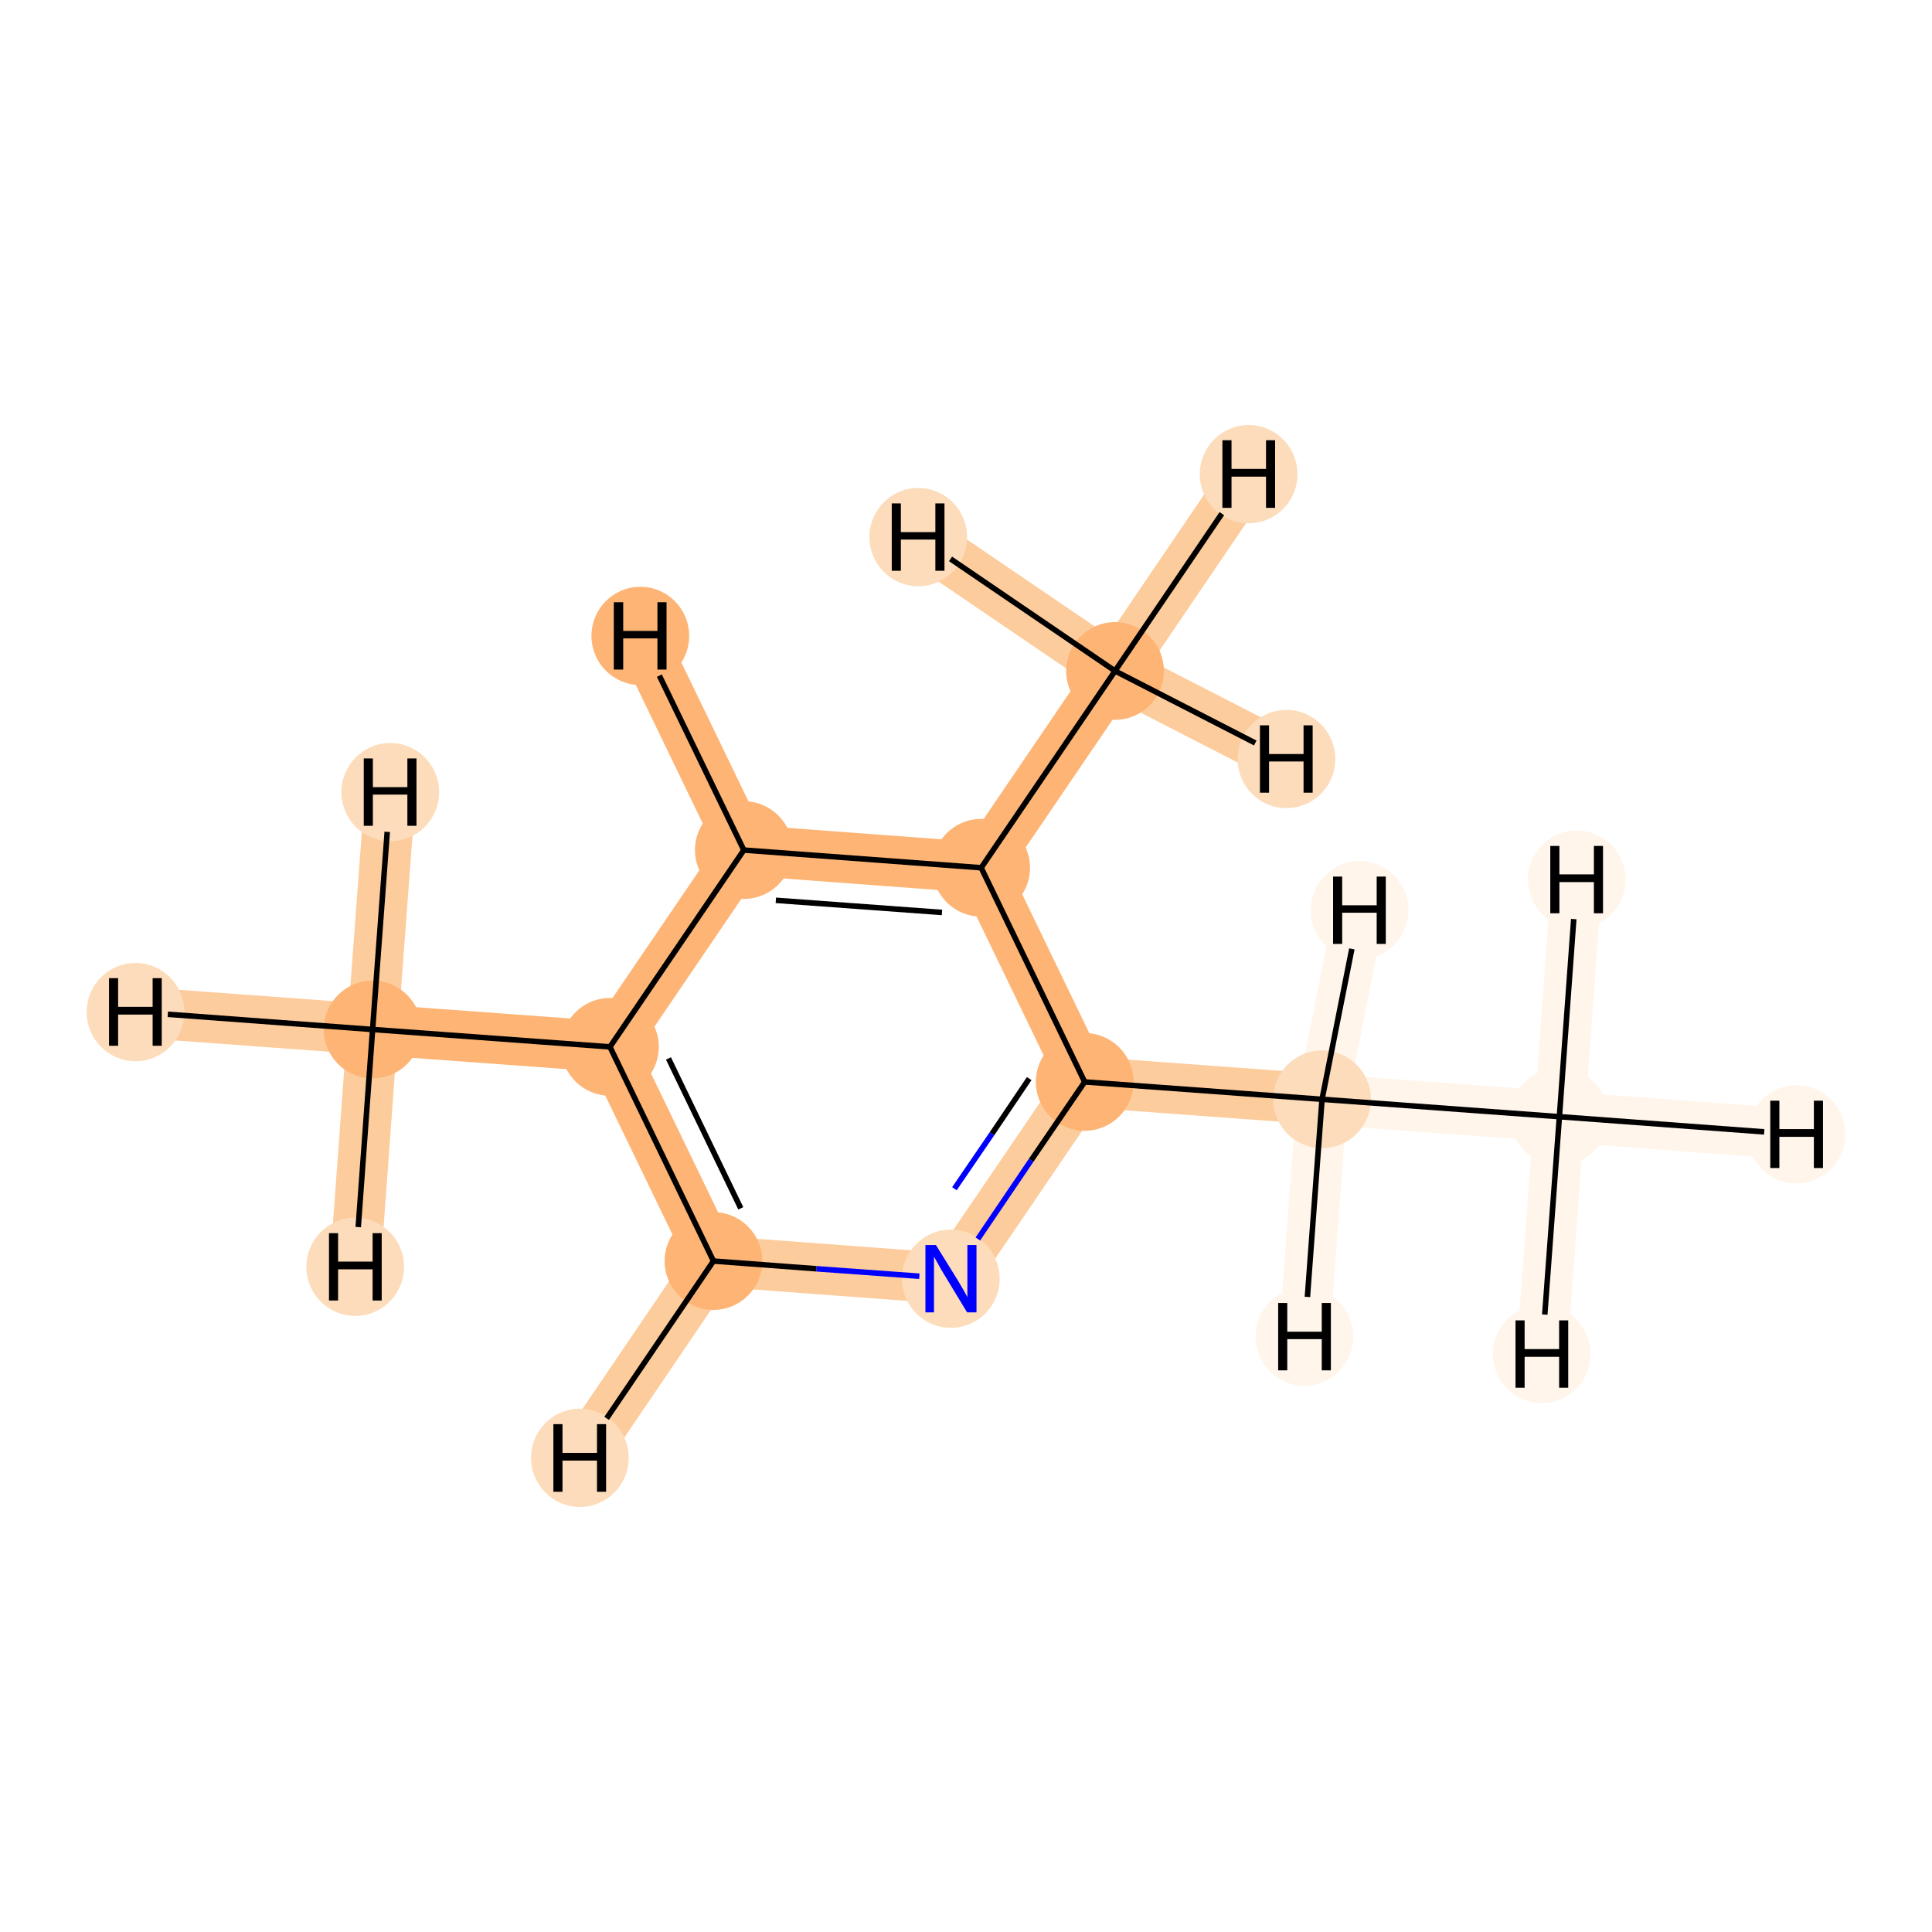 <?xml version='1.0' encoding='iso-8859-1'?>
<svg version='1.1' baseProfile='full'
              xmlns='http://www.w3.org/2000/svg'
                      xmlns:rdkit='http://www.rdkit.org/xml'
                      xmlns:xlink='http://www.w3.org/1999/xlink'
                  xml:space='preserve'
width='700px' height='700px' viewBox='0 0 700 700'>
<!-- END OF HEADER -->
<rect style='opacity:1.0;fill:#FFFFFF;stroke:none' width='700.0' height='700.0' x='0.0' y='0.0'> </rect>
<path d='M 565.0,404.6 L 479.0,398.3' style='fill:none;fill-rule:evenodd;stroke:#FFF5EB;stroke-width:18.4px;stroke-linecap:butt;stroke-linejoin:miter;stroke-opacity:1' />
<path d='M 565.0,404.6 L 650.9,411.0' style='fill:none;fill-rule:evenodd;stroke:#FFF5EB;stroke-width:18.4px;stroke-linecap:butt;stroke-linejoin:miter;stroke-opacity:1' />
<path d='M 565.0,404.6 L 558.6,490.6' style='fill:none;fill-rule:evenodd;stroke:#FFF5EB;stroke-width:18.4px;stroke-linecap:butt;stroke-linejoin:miter;stroke-opacity:1' />
<path d='M 565.0,404.6 L 571.3,318.7' style='fill:none;fill-rule:evenodd;stroke:#FFF5EB;stroke-width:18.4px;stroke-linecap:butt;stroke-linejoin:miter;stroke-opacity:1' />
<path d='M 479.0,398.3 L 393.0,392.0' style='fill:none;fill-rule:evenodd;stroke:#FDCC9C;stroke-width:18.4px;stroke-linecap:butt;stroke-linejoin:miter;stroke-opacity:1' />
<path d='M 479.0,398.3 L 492.6,329.8' style='fill:none;fill-rule:evenodd;stroke:#FFF5EB;stroke-width:18.4px;stroke-linecap:butt;stroke-linejoin:miter;stroke-opacity:1' />
<path d='M 479.0,398.3 L 472.6,484.3' style='fill:none;fill-rule:evenodd;stroke:#FFF5EB;stroke-width:18.4px;stroke-linecap:butt;stroke-linejoin:miter;stroke-opacity:1' />
<path d='M 393.0,392.0 L 344.5,463.3' style='fill:none;fill-rule:evenodd;stroke:#FDCC9C;stroke-width:18.4px;stroke-linecap:butt;stroke-linejoin:miter;stroke-opacity:1' />
<path d='M 393.0,392.0 L 355.5,314.4' style='fill:none;fill-rule:evenodd;stroke:#FDB474;stroke-width:18.4px;stroke-linecap:butt;stroke-linejoin:miter;stroke-opacity:1' />
<path d='M 344.5,463.3 L 258.5,456.9' style='fill:none;fill-rule:evenodd;stroke:#FDCC9C;stroke-width:18.4px;stroke-linecap:butt;stroke-linejoin:miter;stroke-opacity:1' />
<path d='M 258.5,456.9 L 221.0,379.3' style='fill:none;fill-rule:evenodd;stroke:#FDB474;stroke-width:18.4px;stroke-linecap:butt;stroke-linejoin:miter;stroke-opacity:1' />
<path d='M 258.5,456.9 L 210.1,528.2' style='fill:none;fill-rule:evenodd;stroke:#FDCC9C;stroke-width:18.4px;stroke-linecap:butt;stroke-linejoin:miter;stroke-opacity:1' />
<path d='M 221.0,379.3 L 269.5,308.0' style='fill:none;fill-rule:evenodd;stroke:#FDB474;stroke-width:18.4px;stroke-linecap:butt;stroke-linejoin:miter;stroke-opacity:1' />
<path d='M 221.0,379.3 L 135.0,373.0' style='fill:none;fill-rule:evenodd;stroke:#FDB474;stroke-width:18.4px;stroke-linecap:butt;stroke-linejoin:miter;stroke-opacity:1' />
<path d='M 269.5,308.0 L 355.5,314.4' style='fill:none;fill-rule:evenodd;stroke:#FDB474;stroke-width:18.4px;stroke-linecap:butt;stroke-linejoin:miter;stroke-opacity:1' />
<path d='M 269.5,308.0 L 232.0,230.4' style='fill:none;fill-rule:evenodd;stroke:#FDB474;stroke-width:18.4px;stroke-linecap:butt;stroke-linejoin:miter;stroke-opacity:1' />
<path d='M 355.5,314.4 L 404.0,243.1' style='fill:none;fill-rule:evenodd;stroke:#FDB474;stroke-width:18.4px;stroke-linecap:butt;stroke-linejoin:miter;stroke-opacity:1' />
<path d='M 404.0,243.1 L 452.4,171.8' style='fill:none;fill-rule:evenodd;stroke:#FDCC9C;stroke-width:18.4px;stroke-linecap:butt;stroke-linejoin:miter;stroke-opacity:1' />
<path d='M 404.0,243.1 L 466.1,275.0' style='fill:none;fill-rule:evenodd;stroke:#FDCC9C;stroke-width:18.4px;stroke-linecap:butt;stroke-linejoin:miter;stroke-opacity:1' />
<path d='M 404.0,243.1 L 332.7,194.6' style='fill:none;fill-rule:evenodd;stroke:#FDCC9C;stroke-width:18.4px;stroke-linecap:butt;stroke-linejoin:miter;stroke-opacity:1' />
<path d='M 135.0,373.0 L 49.1,366.7' style='fill:none;fill-rule:evenodd;stroke:#FDCC9C;stroke-width:18.4px;stroke-linecap:butt;stroke-linejoin:miter;stroke-opacity:1' />
<path d='M 135.0,373.0 L 141.4,287.0' style='fill:none;fill-rule:evenodd;stroke:#FDCC9C;stroke-width:18.4px;stroke-linecap:butt;stroke-linejoin:miter;stroke-opacity:1' />
<path d='M 135.0,373.0 L 128.7,459.0' style='fill:none;fill-rule:evenodd;stroke:#FDCC9C;stroke-width:18.4px;stroke-linecap:butt;stroke-linejoin:miter;stroke-opacity:1' />
<ellipse cx='565.0' cy='404.6' rx='17.2' ry='17.2'  style='fill:#FFF5EB;fill-rule:evenodd;stroke:#FFF5EB;stroke-width:1.0px;stroke-linecap:butt;stroke-linejoin:miter;stroke-opacity:1' />
<ellipse cx='479.0' cy='398.3' rx='17.2' ry='17.2'  style='fill:#FDDCBB;fill-rule:evenodd;stroke:#FDDCBB;stroke-width:1.0px;stroke-linecap:butt;stroke-linejoin:miter;stroke-opacity:1' />
<ellipse cx='393.0' cy='392.0' rx='17.2' ry='17.2'  style='fill:#FDB474;fill-rule:evenodd;stroke:#FDB474;stroke-width:1.0px;stroke-linecap:butt;stroke-linejoin:miter;stroke-opacity:1' />
<ellipse cx='344.5' cy='463.3' rx='17.2' ry='17.3'  style='fill:#FDDCBB;fill-rule:evenodd;stroke:#FDDCBB;stroke-width:1.0px;stroke-linecap:butt;stroke-linejoin:miter;stroke-opacity:1' />
<ellipse cx='258.5' cy='456.9' rx='17.2' ry='17.2'  style='fill:#FDB474;fill-rule:evenodd;stroke:#FDB474;stroke-width:1.0px;stroke-linecap:butt;stroke-linejoin:miter;stroke-opacity:1' />
<ellipse cx='221.0' cy='379.3' rx='17.2' ry='17.2'  style='fill:#FDB474;fill-rule:evenodd;stroke:#FDB474;stroke-width:1.0px;stroke-linecap:butt;stroke-linejoin:miter;stroke-opacity:1' />
<ellipse cx='269.5' cy='308.0' rx='17.2' ry='17.2'  style='fill:#FDB474;fill-rule:evenodd;stroke:#FDB474;stroke-width:1.0px;stroke-linecap:butt;stroke-linejoin:miter;stroke-opacity:1' />
<ellipse cx='355.5' cy='314.4' rx='17.2' ry='17.2'  style='fill:#FDB474;fill-rule:evenodd;stroke:#FDB474;stroke-width:1.0px;stroke-linecap:butt;stroke-linejoin:miter;stroke-opacity:1' />
<ellipse cx='404.0' cy='243.1' rx='17.2' ry='17.2'  style='fill:#FDB474;fill-rule:evenodd;stroke:#FDB474;stroke-width:1.0px;stroke-linecap:butt;stroke-linejoin:miter;stroke-opacity:1' />
<ellipse cx='135.0' cy='373.0' rx='17.2' ry='17.2'  style='fill:#FDB474;fill-rule:evenodd;stroke:#FDB474;stroke-width:1.0px;stroke-linecap:butt;stroke-linejoin:miter;stroke-opacity:1' />
<ellipse cx='650.9' cy='411.0' rx='17.2' ry='17.3'  style='fill:#FFF5EB;fill-rule:evenodd;stroke:#FFF5EB;stroke-width:1.0px;stroke-linecap:butt;stroke-linejoin:miter;stroke-opacity:1' />
<ellipse cx='558.6' cy='490.6' rx='17.2' ry='17.3'  style='fill:#FFF5EB;fill-rule:evenodd;stroke:#FFF5EB;stroke-width:1.0px;stroke-linecap:butt;stroke-linejoin:miter;stroke-opacity:1' />
<ellipse cx='571.3' cy='318.7' rx='17.2' ry='17.3'  style='fill:#FFF5EB;fill-rule:evenodd;stroke:#FFF5EB;stroke-width:1.0px;stroke-linecap:butt;stroke-linejoin:miter;stroke-opacity:1' />
<ellipse cx='492.6' cy='329.8' rx='17.2' ry='17.3'  style='fill:#FFF5EB;fill-rule:evenodd;stroke:#FFF5EB;stroke-width:1.0px;stroke-linecap:butt;stroke-linejoin:miter;stroke-opacity:1' />
<ellipse cx='472.6' cy='484.3' rx='17.2' ry='17.3'  style='fill:#FFF5EB;fill-rule:evenodd;stroke:#FFF5EB;stroke-width:1.0px;stroke-linecap:butt;stroke-linejoin:miter;stroke-opacity:1' />
<ellipse cx='210.1' cy='528.2' rx='17.2' ry='17.3'  style='fill:#FDDCBB;fill-rule:evenodd;stroke:#FDDCBB;stroke-width:1.0px;stroke-linecap:butt;stroke-linejoin:miter;stroke-opacity:1' />
<ellipse cx='232.0' cy='230.4' rx='17.2' ry='17.3'  style='fill:#FDB474;fill-rule:evenodd;stroke:#FDB474;stroke-width:1.0px;stroke-linecap:butt;stroke-linejoin:miter;stroke-opacity:1' />
<ellipse cx='452.4' cy='171.8' rx='17.2' ry='17.3'  style='fill:#FDDCBB;fill-rule:evenodd;stroke:#FDDCBB;stroke-width:1.0px;stroke-linecap:butt;stroke-linejoin:miter;stroke-opacity:1' />
<ellipse cx='466.1' cy='275.0' rx='17.2' ry='17.3'  style='fill:#FDDCBB;fill-rule:evenodd;stroke:#FDDCBB;stroke-width:1.0px;stroke-linecap:butt;stroke-linejoin:miter;stroke-opacity:1' />
<ellipse cx='332.7' cy='194.6' rx='17.2' ry='17.3'  style='fill:#FDDCBB;fill-rule:evenodd;stroke:#FDDCBB;stroke-width:1.0px;stroke-linecap:butt;stroke-linejoin:miter;stroke-opacity:1' />
<ellipse cx='49.1' cy='366.7' rx='17.2' ry='17.3'  style='fill:#FDDCBB;fill-rule:evenodd;stroke:#FDDCBB;stroke-width:1.0px;stroke-linecap:butt;stroke-linejoin:miter;stroke-opacity:1' />
<ellipse cx='141.4' cy='287.0' rx='17.2' ry='17.3'  style='fill:#FDDCBB;fill-rule:evenodd;stroke:#FDDCBB;stroke-width:1.0px;stroke-linecap:butt;stroke-linejoin:miter;stroke-opacity:1' />
<ellipse cx='128.7' cy='459.0' rx='17.2' ry='17.3'  style='fill:#FDDCBB;fill-rule:evenodd;stroke:#FDDCBB;stroke-width:1.0px;stroke-linecap:butt;stroke-linejoin:miter;stroke-opacity:1' />
<path class='bond-0 atom-0 atom-1' d='M 565.0,404.6 L 479.0,398.3' style='fill:none;fill-rule:evenodd;stroke:#000000;stroke-width:2.0px;stroke-linecap:butt;stroke-linejoin:miter;stroke-opacity:1' />
<path class='bond-10 atom-0 atom-10' d='M 565.0,404.6 L 639.2,410.1' style='fill:none;fill-rule:evenodd;stroke:#000000;stroke-width:2.0px;stroke-linecap:butt;stroke-linejoin:miter;stroke-opacity:1' />
<path class='bond-11 atom-0 atom-11' d='M 565.0,404.6 L 559.7,476.3' style='fill:none;fill-rule:evenodd;stroke:#000000;stroke-width:2.0px;stroke-linecap:butt;stroke-linejoin:miter;stroke-opacity:1' />
<path class='bond-12 atom-0 atom-12' d='M 565.0,404.6 L 570.2,333.0' style='fill:none;fill-rule:evenodd;stroke:#000000;stroke-width:2.0px;stroke-linecap:butt;stroke-linejoin:miter;stroke-opacity:1' />
<path class='bond-1 atom-1 atom-2' d='M 479.0,398.3 L 393.0,392.0' style='fill:none;fill-rule:evenodd;stroke:#000000;stroke-width:2.0px;stroke-linecap:butt;stroke-linejoin:miter;stroke-opacity:1' />
<path class='bond-13 atom-1 atom-13' d='M 479.0,398.3 L 489.8,343.8' style='fill:none;fill-rule:evenodd;stroke:#000000;stroke-width:2.0px;stroke-linecap:butt;stroke-linejoin:miter;stroke-opacity:1' />
<path class='bond-14 atom-1 atom-14' d='M 479.0,398.3 L 473.7,469.9' style='fill:none;fill-rule:evenodd;stroke:#000000;stroke-width:2.0px;stroke-linecap:butt;stroke-linejoin:miter;stroke-opacity:1' />
<path class='bond-2 atom-2 atom-3' d='M 393.0,392.0 L 373.6,420.4' style='fill:none;fill-rule:evenodd;stroke:#000000;stroke-width:2.0px;stroke-linecap:butt;stroke-linejoin:miter;stroke-opacity:1' />
<path class='bond-2 atom-2 atom-3' d='M 373.6,420.4 L 354.3,448.9' style='fill:none;fill-rule:evenodd;stroke:#0000FF;stroke-width:2.0px;stroke-linecap:butt;stroke-linejoin:miter;stroke-opacity:1' />
<path class='bond-2 atom-2 atom-3' d='M 372.9,390.8 L 359.4,410.8' style='fill:none;fill-rule:evenodd;stroke:#000000;stroke-width:2.0px;stroke-linecap:butt;stroke-linejoin:miter;stroke-opacity:1' />
<path class='bond-2 atom-2 atom-3' d='M 359.4,410.8 L 345.8,430.7' style='fill:none;fill-rule:evenodd;stroke:#0000FF;stroke-width:2.0px;stroke-linecap:butt;stroke-linejoin:miter;stroke-opacity:1' />
<path class='bond-9 atom-7 atom-2' d='M 355.5,314.4 L 393.0,392.0' style='fill:none;fill-rule:evenodd;stroke:#000000;stroke-width:2.0px;stroke-linecap:butt;stroke-linejoin:miter;stroke-opacity:1' />
<path class='bond-3 atom-3 atom-4' d='M 333.1,462.4 L 295.8,459.7' style='fill:none;fill-rule:evenodd;stroke:#0000FF;stroke-width:2.0px;stroke-linecap:butt;stroke-linejoin:miter;stroke-opacity:1' />
<path class='bond-3 atom-3 atom-4' d='M 295.8,459.7 L 258.5,456.9' style='fill:none;fill-rule:evenodd;stroke:#000000;stroke-width:2.0px;stroke-linecap:butt;stroke-linejoin:miter;stroke-opacity:1' />
<path class='bond-4 atom-4 atom-5' d='M 258.5,456.9 L 221.0,379.3' style='fill:none;fill-rule:evenodd;stroke:#000000;stroke-width:2.0px;stroke-linecap:butt;stroke-linejoin:miter;stroke-opacity:1' />
<path class='bond-4 atom-4 atom-5' d='M 268.4,437.8 L 242.2,383.5' style='fill:none;fill-rule:evenodd;stroke:#000000;stroke-width:2.0px;stroke-linecap:butt;stroke-linejoin:miter;stroke-opacity:1' />
<path class='bond-15 atom-4 atom-15' d='M 258.5,456.9 L 219.8,513.9' style='fill:none;fill-rule:evenodd;stroke:#000000;stroke-width:2.0px;stroke-linecap:butt;stroke-linejoin:miter;stroke-opacity:1' />
<path class='bond-5 atom-5 atom-6' d='M 221.0,379.3 L 269.5,308.0' style='fill:none;fill-rule:evenodd;stroke:#000000;stroke-width:2.0px;stroke-linecap:butt;stroke-linejoin:miter;stroke-opacity:1' />
<path class='bond-8 atom-5 atom-9' d='M 221.0,379.3 L 135.0,373.0' style='fill:none;fill-rule:evenodd;stroke:#000000;stroke-width:2.0px;stroke-linecap:butt;stroke-linejoin:miter;stroke-opacity:1' />
<path class='bond-6 atom-6 atom-7' d='M 269.5,308.0 L 355.5,314.4' style='fill:none;fill-rule:evenodd;stroke:#000000;stroke-width:2.0px;stroke-linecap:butt;stroke-linejoin:miter;stroke-opacity:1' />
<path class='bond-6 atom-6 atom-7' d='M 281.1,326.2 L 341.3,330.6' style='fill:none;fill-rule:evenodd;stroke:#000000;stroke-width:2.0px;stroke-linecap:butt;stroke-linejoin:miter;stroke-opacity:1' />
<path class='bond-16 atom-6 atom-16' d='M 269.5,308.0 L 238.9,244.8' style='fill:none;fill-rule:evenodd;stroke:#000000;stroke-width:2.0px;stroke-linecap:butt;stroke-linejoin:miter;stroke-opacity:1' />
<path class='bond-7 atom-7 atom-8' d='M 355.5,314.4 L 404.0,243.1' style='fill:none;fill-rule:evenodd;stroke:#000000;stroke-width:2.0px;stroke-linecap:butt;stroke-linejoin:miter;stroke-opacity:1' />
<path class='bond-17 atom-8 atom-17' d='M 404.0,243.1 L 442.7,186.1' style='fill:none;fill-rule:evenodd;stroke:#000000;stroke-width:2.0px;stroke-linecap:butt;stroke-linejoin:miter;stroke-opacity:1' />
<path class='bond-18 atom-8 atom-18' d='M 404.0,243.1 L 454.8,269.2' style='fill:none;fill-rule:evenodd;stroke:#000000;stroke-width:2.0px;stroke-linecap:butt;stroke-linejoin:miter;stroke-opacity:1' />
<path class='bond-19 atom-8 atom-19' d='M 404.0,243.1 L 344.4,202.5' style='fill:none;fill-rule:evenodd;stroke:#000000;stroke-width:2.0px;stroke-linecap:butt;stroke-linejoin:miter;stroke-opacity:1' />
<path class='bond-20 atom-9 atom-20' d='M 135.0,373.0 L 60.8,367.5' style='fill:none;fill-rule:evenodd;stroke:#000000;stroke-width:2.0px;stroke-linecap:butt;stroke-linejoin:miter;stroke-opacity:1' />
<path class='bond-21 atom-9 atom-21' d='M 135.0,373.0 L 140.3,301.4' style='fill:none;fill-rule:evenodd;stroke:#000000;stroke-width:2.0px;stroke-linecap:butt;stroke-linejoin:miter;stroke-opacity:1' />
<path class='bond-22 atom-9 atom-22' d='M 135.0,373.0 L 129.8,444.6' style='fill:none;fill-rule:evenodd;stroke:#000000;stroke-width:2.0px;stroke-linecap:butt;stroke-linejoin:miter;stroke-opacity:1' />
<path  class='atom-3' d='M 339.1 451.1
L 347.1 464.0
Q 347.9 465.3, 349.2 467.6
Q 350.5 469.9, 350.5 470.0
L 350.5 451.1
L 353.8 451.1
L 353.8 475.5
L 350.4 475.5
L 341.8 461.3
Q 340.8 459.7, 339.8 457.8
Q 338.7 455.9, 338.4 455.3
L 338.4 475.5
L 335.3 475.5
L 335.3 451.1
L 339.1 451.1
' fill='#0000FF'/>
<path  class='atom-10' d='M 641.4 398.8
L 644.7 398.8
L 644.7 409.1
L 657.2 409.1
L 657.2 398.8
L 660.5 398.8
L 660.5 423.2
L 657.2 423.2
L 657.2 411.9
L 644.7 411.9
L 644.7 423.2
L 641.4 423.2
L 641.4 398.8
' fill='#000000'/>
<path  class='atom-11' d='M 549.1 478.4
L 552.4 478.4
L 552.4 488.8
L 564.9 488.8
L 564.9 478.4
L 568.2 478.4
L 568.2 502.8
L 564.9 502.8
L 564.9 491.6
L 552.4 491.6
L 552.4 502.8
L 549.1 502.8
L 549.1 478.4
' fill='#000000'/>
<path  class='atom-12' d='M 561.7 306.5
L 565.0 306.5
L 565.0 316.8
L 577.5 316.8
L 577.5 306.5
L 580.8 306.5
L 580.8 330.9
L 577.5 330.9
L 577.5 319.6
L 565.0 319.6
L 565.0 330.9
L 561.7 330.9
L 561.7 306.5
' fill='#000000'/>
<path  class='atom-13' d='M 483.0 317.6
L 486.3 317.6
L 486.3 328.0
L 498.8 328.0
L 498.8 317.6
L 502.1 317.6
L 502.1 342.0
L 498.8 342.0
L 498.8 330.7
L 486.3 330.7
L 486.3 342.0
L 483.0 342.0
L 483.0 317.6
' fill='#000000'/>
<path  class='atom-14' d='M 463.1 472.1
L 466.4 472.1
L 466.4 482.5
L 478.9 482.5
L 478.9 472.1
L 482.2 472.1
L 482.2 496.5
L 478.9 496.5
L 478.9 485.2
L 466.4 485.2
L 466.4 496.5
L 463.1 496.5
L 463.1 472.1
' fill='#000000'/>
<path  class='atom-15' d='M 200.5 516.0
L 203.8 516.0
L 203.8 526.4
L 216.3 526.4
L 216.3 516.0
L 219.6 516.0
L 219.6 540.5
L 216.3 540.5
L 216.3 529.2
L 203.8 529.2
L 203.8 540.5
L 200.5 540.5
L 200.5 516.0
' fill='#000000'/>
<path  class='atom-16' d='M 222.4 218.2
L 225.8 218.2
L 225.8 228.6
L 238.2 228.6
L 238.2 218.2
L 241.5 218.2
L 241.5 242.6
L 238.2 242.6
L 238.2 231.3
L 225.8 231.3
L 225.8 242.6
L 222.4 242.6
L 222.4 218.2
' fill='#000000'/>
<path  class='atom-17' d='M 442.9 159.5
L 446.2 159.5
L 446.2 169.9
L 458.7 169.9
L 458.7 159.5
L 462.0 159.5
L 462.0 184.0
L 458.7 184.0
L 458.7 172.7
L 446.2 172.7
L 446.2 184.0
L 442.9 184.0
L 442.9 159.5
' fill='#000000'/>
<path  class='atom-18' d='M 456.5 262.8
L 459.8 262.8
L 459.8 273.2
L 472.3 273.2
L 472.3 262.8
L 475.6 262.8
L 475.6 287.2
L 472.3 287.2
L 472.3 275.9
L 459.8 275.9
L 459.8 287.2
L 456.5 287.2
L 456.5 262.8
' fill='#000000'/>
<path  class='atom-19' d='M 323.1 182.4
L 326.4 182.4
L 326.4 192.8
L 338.9 192.8
L 338.9 182.4
L 342.2 182.4
L 342.2 206.8
L 338.9 206.8
L 338.9 195.5
L 326.4 195.5
L 326.4 206.8
L 323.1 206.8
L 323.1 182.4
' fill='#000000'/>
<path  class='atom-20' d='M 39.5 354.4
L 42.8 354.4
L 42.8 364.8
L 55.3 364.8
L 55.3 354.4
L 58.6 354.4
L 58.6 378.9
L 55.3 378.9
L 55.3 367.6
L 42.8 367.6
L 42.8 378.9
L 39.5 378.9
L 39.5 354.4
' fill='#000000'/>
<path  class='atom-21' d='M 131.8 274.8
L 135.1 274.8
L 135.1 285.2
L 147.6 285.2
L 147.6 274.8
L 150.9 274.8
L 150.9 299.2
L 147.6 299.2
L 147.6 287.9
L 135.1 287.9
L 135.1 299.2
L 131.8 299.2
L 131.8 274.8
' fill='#000000'/>
<path  class='atom-22' d='M 119.2 446.8
L 122.5 446.8
L 122.5 457.1
L 135.0 457.1
L 135.0 446.8
L 138.3 446.8
L 138.3 471.2
L 135.0 471.2
L 135.0 459.9
L 122.5 459.9
L 122.5 471.2
L 119.2 471.2
L 119.2 446.8
' fill='#000000'/>
</svg>
